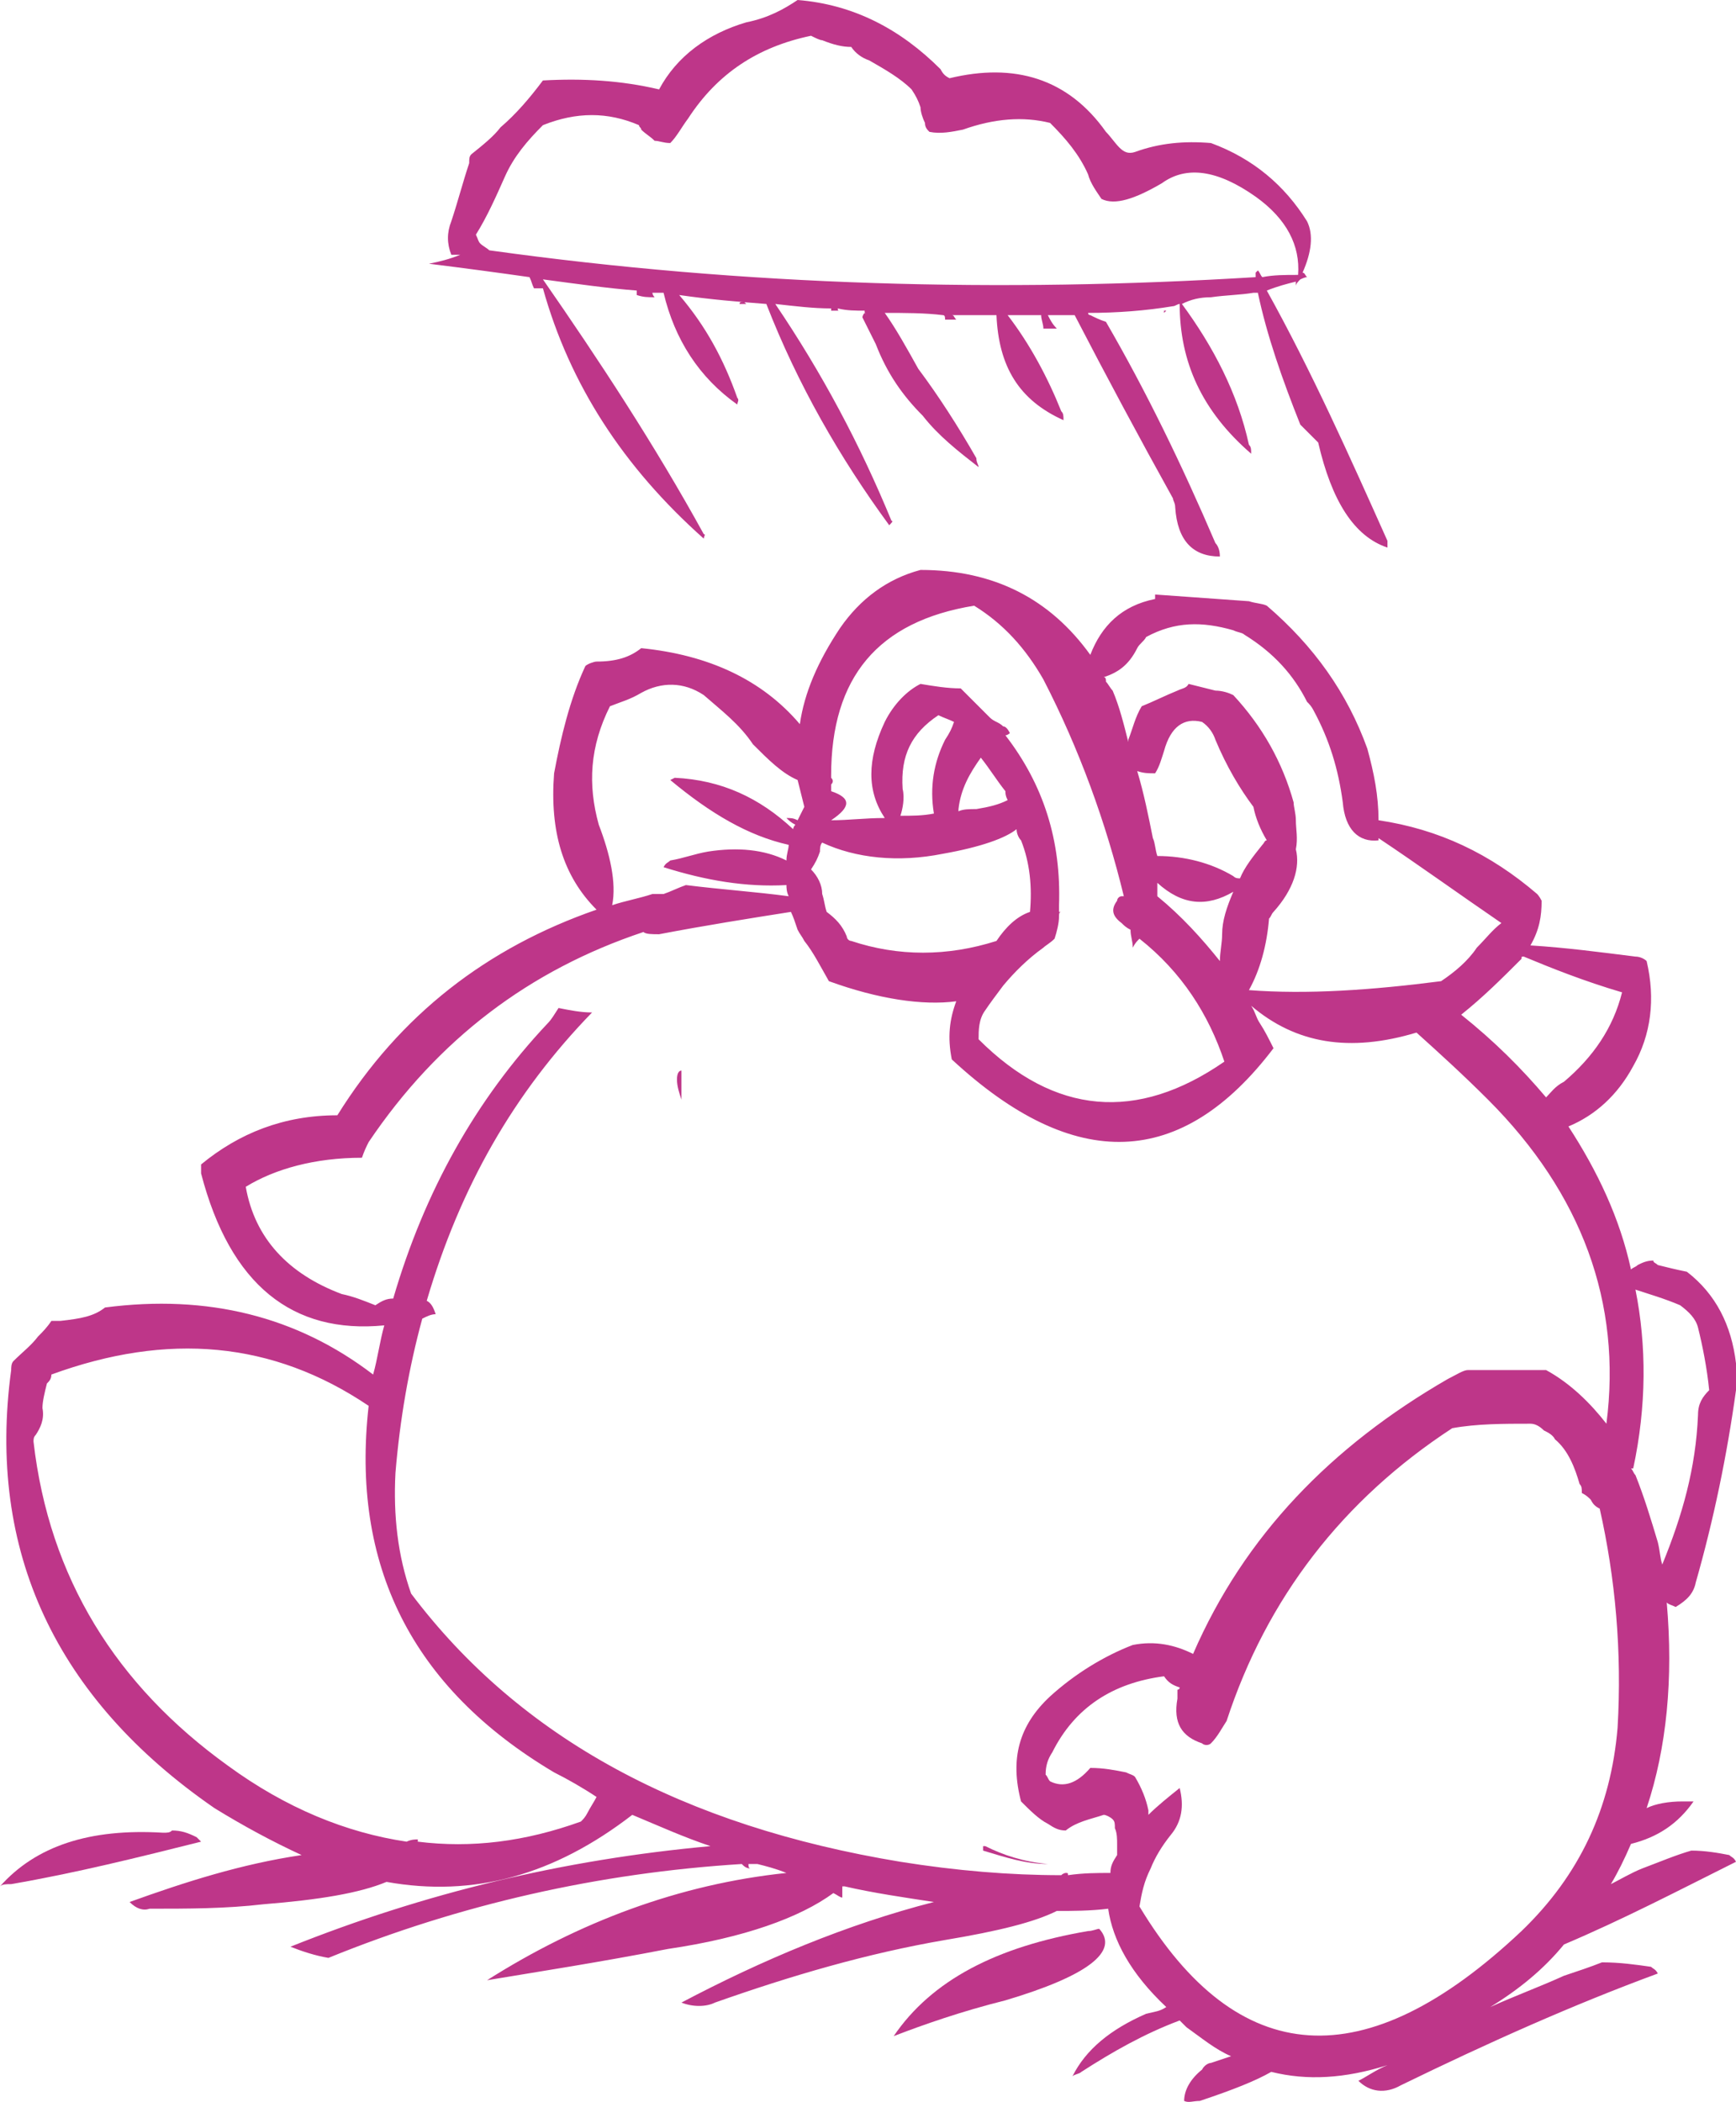 <?xml version="1.0" encoding="iso-8859-1"?>
<!-- Generator: Adobe Illustrator 12.0.1, SVG Export Plug-In . SVG Version: 6.00 Build 51448)  -->
<!DOCTYPE svg PUBLIC "-//W3C//DTD SVG 1.1//EN" "http://www.w3.org/Graphics/SVG/1.1/DTD/svg11.dtd">
<svg  version="1.1" id="Layer_1" xmlns="http://www.w3.org/2000/svg" xmlns:xlink="http://www.w3.org/1999/xlink" width="77.7" height="94.044"
	 viewBox="0 0 77.7 94.044" style="overflow:visible;enable-background:new 0 0 77.7 94.044;" xml:space="preserve">
<g>
	<path style="fill:#BE3689;" d="M73.7,43c-0.1-0.1-0.3-0.2-0.5-0.2c-1.6-0.2-3.1-0.4-4.7-0.5c0.4-0.7,0.5-1.3,0.5-2
		c-0.1-0.2-0.2-0.3-0.2-0.3c-2.1-1.8-4.4-2.9-7.1-3.3c0-1.1-0.2-2.1-0.5-3.2c-0.9-2.5-2.4-4.6-4.5-6.4c-0.2-0.1-0.5-0.1-0.8-0.2
		c-1.4-0.1-2.8-0.2-4.2-0.3c0,0.1,0,0.2,0,0.2c-1.5,0.3-2.4,1.2-2.9,2.5c-1.8-2.5-4.3-3.8-7.6-3.8c-1.5,0.4-2.7,1.3-3.6,2.6
		c-1,1.5-1.6,2.9-1.8,4.3c-1.7-2-4.1-3.1-7.1-3.4c-0.5,0.4-1.1,0.6-2,0.6c-0.1,0-0.4,0.1-0.5,0.2c-0.7,1.5-1.1,3.2-1.4,4.8
		c-0.2,2.6,0.4,4.6,1.9,6.1c-4.9,1.7-8.8,4.7-11.6,9.2c-2.4,0-4.4,0.8-6.1,2.2c0,0.2,0,0.3,0,0.4c1.3,5,4.1,7.2,8.2,6.8
		c-0.2,0.7-0.3,1.5-0.5,2.2c-3.4-2.6-7.4-3.6-12-3c-0.5,0.4-1.1,0.5-2,0.6c-0.1,0-0.2,0-0.4,0c-0.2,0.3-0.4,0.5-0.6,0.7
		c-0.3,0.4-0.7,0.7-1.1,1.1c-0.1,0.1-0.1,0.3-0.1,0.4c-1.1,8.1,2,14.7,9.1,19.6c1.3,0.8,2.6,1.5,3.9,2.1c-2.7,0.4-5.2,1.2-7.7,2.1
		c0.3,0.3,0.6,0.4,0.9,0.3c1.7,0,3.4,0,5.1-0.2c2.5-0.2,4.3-0.5,5.5-1c3.9,0.7,7.5-0.3,11-3c1.2,0.5,2.3,1,3.5,1.4
		C25.2,83.2,19,84.7,13,87.1c0.5,0.2,1.1,0.4,1.7,0.5c5.9-2.4,12.1-3.8,18.5-4.2c0.1,0.1,0.2,0.2,0.4,0.2c-0.1,0-0.1-0.1-0.1-0.2
		c0.2,0,0.3,0,0.4,0c0.4,0.1,0.8,0.2,1.3,0.4c-4.8,0.5-9.3,2.2-13.4,4.8c2.4-0.4,5-0.8,8.1-1.4c3.4-0.5,5.9-1.4,7.4-2.5
		c0.2,0.1,0.3,0.2,0.4,0.2c0-0.1,0-0.3,0-0.5c0,0,0,0,0.1,0c1.3,0.3,2.7,0.5,4,0.7c-3.9,1-7.7,2.6-11.3,4.5c0.5,0.2,1.1,0.2,1.5,0
		c3.4-1.2,6.8-2.2,10.3-2.8c2.4-0.4,4-0.8,5-1.3c0.7,0,1.5,0,2.3-0.1c0.2,1.4,1,2.9,2.6,4.4c-0.3,0.2-0.5,0.2-0.9,0.3
		c-1.6,0.7-2.7,1.6-3.3,2.8c0.1-0.1,0.3-0.1,0.4-0.2c1.4-0.9,2.8-1.7,4.4-2.3c0.1,0.1,0.2,0.2,0.3,0.3c0.7,0.5,1.3,1,2,1.3
		c-0.3,0.1-0.6,0.2-0.9,0.3c-0.1,0-0.3,0.1-0.4,0.3C53.3,93,53,93.5,53,94c0.2,0.1,0.4,0,0.7,0c1.5-0.5,2.5-0.9,3.2-1.3
		c1.6,0.4,3.3,0.3,5.2-0.3c-0.5,0.2-0.9,0.5-1.3,0.7c0.5,0.5,1.2,0.6,1.9,0.2c3.9-1.9,7.7-3.6,11.5-5c-0.1-0.2-0.2-0.2-0.3-0.3
		c-0.7-0.1-1.4-0.2-2.2-0.2c-0.5,0.2-1.1,0.4-1.7,0.6c-1.1,0.5-2.2,0.9-3.3,1.4C68,89,69.1,88.1,70,87c2.6-1.1,5.1-2.4,7.7-3.7
		c-0.1-0.2-0.2-0.2-0.3-0.3c-0.5-0.1-1.1-0.2-1.7-0.2c-0.7,0.2-1.4,0.5-2.2,0.8c-0.5,0.2-1,0.5-1.4,0.7c0.3-0.5,0.6-1.1,0.9-1.8
		c1.2-0.3,2.1-0.9,2.8-1.9c-0.2,0-0.3,0-0.5,0c-0.6,0-1.2,0.1-1.6,0.3c0.9-2.7,1.2-5.8,0.9-9.2c0.1,0.1,0.2,0.1,0.4,0.2
		c0.5-0.3,0.8-0.6,0.9-1.1c0.8-2.8,1.4-5.7,1.8-8.6c0-0.5,0-0.9,0-1.2c-0.2-1.7-0.9-3.1-2.2-4.1c-0.5-0.1-0.9-0.2-1.3-0.3
		c-0.1-0.1-0.2-0.1-0.2-0.2c-0.3,0-0.5,0.1-0.7,0.2c-0.1,0.1-0.2,0.1-0.3,0.2c-0.5-2.3-1.5-4.4-2.8-6.4c1.2-0.5,2.2-1.4,2.9-2.7
		C73.9,46.3,74.1,44.7,73.7,43z M75.2,58.4c0.4,0.3,0.7,0.6,0.8,1c0.2,0.8,0.4,1.8,0.5,2.8c-0.3,0.3-0.5,0.6-0.5,1.1
		c-0.1,2.4-0.7,4.5-1.6,6.7c-0.1-0.3-0.1-0.6-0.2-1c-0.3-1-0.6-2-1-3c-0.1-0.1-0.1-0.2-0.2-0.3c0.1,0,0.1,0,0.1,0
		c0.6-2.8,0.6-5.5,0.1-8C73.8,57.9,74.5,58.1,75.2,58.4z M50.9,29c0.1-0.2,0.3-0.3,0.4-0.5c1.3-0.7,2.5-0.7,3.9-0.3
		c0.2,0.1,0.4,0.1,0.5,0.2c1.3,0.8,2.2,1.8,2.8,3c0.1,0.1,0.2,0.2,0.3,0.4c0.7,1.3,1.1,2.6,1.3,4.1c0.1,1.2,0.7,1.8,1.6,1.7
		c0,0,0,0,0-0.1c1.8,1.2,3.6,2.5,5.5,3.8c-0.4,0.3-0.7,0.7-1.1,1.1c-0.4,0.6-1,1.1-1.6,1.5c-3.1,0.4-6,0.6-8.6,0.4
		c0.5-0.9,0.8-2,0.9-3.2c0.1-0.1,0.1-0.2,0.2-0.3c0.9-1,1.2-2,1-2.8c0.1-0.5,0-0.9,0-1.3c0-0.3-0.1-0.6-0.1-0.8
		c-0.5-1.8-1.4-3.4-2.7-4.8c-0.2-0.1-0.5-0.2-0.8-0.2c-0.4-0.1-0.8-0.2-1.2-0.3c-0.1,0.2-0.3,0.2-0.5,0.3c-0.5,0.2-1.1,0.5-1.6,0.7
		c-0.3,0.5-0.4,1-0.6,1.5v0.1c-0.2-0.8-0.4-1.6-0.7-2.3c-0.1-0.1-0.2-0.3-0.3-0.4c0-0.1,0-0.2-0.1-0.2C50,30.1,50.5,29.8,50.9,29z
		 M45.2,32.8c-0.1-0.2-0.2-0.3-0.3-0.3c-0.2-0.2-0.4-0.2-0.6-0.4c-0.4-0.4-0.8-0.8-1.3-1.3c-0.6,0-1.2-0.1-1.8-0.2
		c-0.6,0.3-1.2,0.9-1.6,1.7c-0.8,1.7-0.8,3.1,0,4.3c-0.9,0-1.6,0.1-2.4,0.1c0.9-0.6,0.9-1,0-1.3c0-0.1,0-0.2,0-0.3l0,0
		c0.1-0.1,0.1-0.2,0-0.3c0,0,0,0,0-0.1c0-4.4,2.1-6.9,6.4-7.6c1.3,0.8,2.3,1.9,3.1,3.3c1.6,3.1,2.8,6.4,3.6,9.7h-0.1
		c-0.1,0-0.2,0.1-0.2,0.2c-0.3,0.4-0.2,0.7,0.2,1c0.1,0.1,0.2,0.2,0.4,0.3c0,0.3,0.1,0.5,0.1,0.8c0.1-0.2,0.2-0.3,0.3-0.4
		c1.9,1.5,3.1,3.4,3.8,5.5c-3.9,2.7-7.6,2.4-11-1c0-0.4,0-0.9,0.3-1.3c0.2-0.3,0.5-0.7,0.8-1.1c0.5-0.6,1.1-1.2,1.8-1.7
		c0.1-0.1,0.3-0.2,0.5-0.4c0.1-0.3,0.2-0.7,0.2-1c0-0.1,0-0.2,0.1-0.2c-0.1,0-0.1,0-0.1,0c0-0.1,0-0.2,0-0.3
		c0.1-2.9-0.7-5.4-2.4-7.6C45.1,32.9,45.2,32.8,45.2,32.8z M42,32c0.2,0.1,0.5,0.2,0.7,0.3c-0.1,0.3-0.2,0.5-0.4,0.8
		c-0.5,1-0.7,2.1-0.5,3.3c-0.5,0.1-1,0.1-1.5,0.1c0.1-0.3,0.2-0.8,0.1-1.2C40.3,33.8,40.8,32.8,42,32z M43.9,33.9
		c0.4,0.5,0.7,1,1.1,1.5c0,0.1,0,0.2,0.1,0.4c-0.4,0.2-0.8,0.3-1.4,0.4c-0.3,0-0.6,0-0.8,0.1c0-0.1,0-0.1,0-0.1
		C43,35.3,43.4,34.6,43.9,33.9z M50.9,34.5c0.3,0.1,0.5,0.1,0.8,0.1c0.2-0.3,0.3-0.7,0.4-1c0.3-1.1,0.9-1.5,1.7-1.3
		c0.3,0.2,0.5,0.5,0.6,0.8c0.5,1.2,1.1,2.2,1.7,3c0.1,0.5,0.3,1,0.6,1.5c-0.1,0-0.1,0.1-0.2,0.2c-0.4,0.5-0.8,1-1,1.5
		c-0.1,0-0.2,0-0.3-0.1c-1-0.6-2.2-0.9-3.4-0.9c-0.1-0.3-0.1-0.6-0.2-0.8C51.4,36.5,51.2,35.5,50.9,34.5z M33.7,33.3
		c0.7,0.7,1.3,1.3,2,1.6c0.1,0.4,0.2,0.8,0.3,1.2c-0.1,0.2-0.2,0.4-0.3,0.6c-0.2-0.1-0.3-0.1-0.5-0.1c0.1,0.1,0.2,0.2,0.4,0.3
		c-0.1,0.1-0.1,0.2-0.1,0.2c-1.5-1.4-3.2-2.2-5.3-2.3L30,34.9c1.8,1.5,3.5,2.5,5.3,2.9c0,0.2-0.1,0.4-0.1,0.7
		c-1-0.5-2.2-0.6-3.5-0.4c-0.6,0.1-1.1,0.3-1.7,0.4c-0.1,0.1-0.2,0.1-0.3,0.3c1.9,0.6,3.7,0.9,5.5,0.8c0,0.1,0,0.3,0.1,0.5
		c-1.5-0.2-3-0.3-4.6-0.5c-0.3,0.1-0.7,0.3-1,0.4c-0.1,0-0.4,0-0.5,0c-0.6,0.2-1.2,0.3-1.8,0.5c0.2-1-0.1-2.3-0.6-3.6
		c-0.5-1.8-0.4-3.5,0.5-5.3c0.5-0.2,0.9-0.3,1.4-0.6c0.9-0.5,1.9-0.5,2.8,0.1C32.3,31.8,33.1,32.4,33.7,33.3z M37,40.8
		c-0.1-0.3-0.1-0.5-0.2-0.8c0-0.4-0.2-0.8-0.5-1.1c0.2-0.3,0.3-0.5,0.4-0.8c0-0.1,0-0.3,0.1-0.4c1.5,0.7,3.4,0.9,5.4,0.5
		c1.7-0.3,2.8-0.7,3.3-1.1c0,0.2,0.1,0.4,0.2,0.5c0.4,1,0.5,2.1,0.4,3.2c-0.6,0.2-1.1,0.7-1.5,1.3c-2.2,0.7-4.4,0.7-6.5,0
		c-0.1,0-0.2-0.1-0.2-0.2C37.7,41.4,37.4,41.1,37,40.8z M35.7,41.6c0.1,0.2,0.2,0.3,0.3,0.5c0.4,0.5,0.7,1.1,1.1,1.8
		c2.2,0.8,4.2,1.1,5.7,0.9c-0.3,0.8-0.4,1.6-0.2,2.6c5.5,5.1,10.3,4.9,14.4-0.5c-0.2-0.4-0.4-0.8-0.6-1.1S56.2,45.3,56,45
		c2,1.7,4.4,2.1,7.4,1.2c1,0.9,2.1,1.9,3.2,3c4.2,4.2,6,9.1,5.3,14.5c-0.7-0.9-1.6-1.8-2.7-2.4c-1.1,0-2.3,0-3.5,0
		c-0.2,0-0.5,0.2-0.9,0.4c-5.2,3-9.1,7-11.4,12.3c-0.8-0.4-1.7-0.6-2.7-0.4c-1.3,0.5-2.6,1.3-3.7,2.3c-1.4,1.3-1.8,2.8-1.3,4.7
		c0.4,0.4,0.8,0.8,1.2,1c0.3,0.2,0.5,0.3,0.8,0.3c0.5-0.4,1.1-0.5,1.7-0.7c0.1,0,0.3,0.1,0.4,0.2c0.1,0.1,0.1,0.2,0.1,0.4
		C50,82,50,82.3,50,82.5c0,0.2,0,0.3,0,0.4V83c-0.2,0.3-0.3,0.5-0.3,0.8c-0.6,0-1.2,0-1.9,0.1c0-0.1,0-0.1-0.1-0.1
		c0,0-0.1,0-0.2,0.1c-2.3,0-4.7-0.2-7.2-0.6c-9.7-1.6-17-5.5-21.9-12c-0.6-1.7-0.8-3.5-0.7-5.4c0.2-2.4,0.6-4.7,1.2-6.9
		c0.2-0.1,0.4-0.2,0.6-0.2c-0.1-0.3-0.2-0.5-0.4-0.6c1.5-5.1,3.9-9.3,7.4-12.9c-0.5,0-1-0.1-1.5-0.2c-0.2,0.3-0.3,0.5-0.5,0.7
		c-3.2,3.4-5.5,7.5-6.9,12.3c-0.3,0-0.5,0.1-0.8,0.3c-0.5-0.2-1-0.4-1.5-0.5c-2.4-0.9-3.9-2.5-4.3-4.8c1.3-0.8,3.1-1.3,5.2-1.3
		c0.1-0.3,0.2-0.5,0.3-0.7c3.1-4.6,7.2-7.7,12.3-9.4c0.1,0.1,0.4,0.1,0.7,0.1c2.1-0.4,4-0.7,5.9-1C35.5,41,35.6,41.3,35.7,41.6z
		 M51.8,40.1L51.8,40.1c0-0.2,0-0.4,0-0.6c1.1,1,2.2,1.1,3.4,0.4c-0.3,0.7-0.5,1.3-0.5,1.9c0,0.4-0.1,0.8-0.1,1.2
		C53.8,42,52.9,41,51.8,40.1z M65.4,45.4c1-0.8,1.8-1.6,2.7-2.5c0-0.1,0-0.1,0.1-0.1c1.2,0.5,2.7,1.1,4.4,1.6
		c-0.4,1.6-1.3,2.9-2.6,4c-0.4,0.2-0.6,0.5-0.8,0.7C68.1,47.8,66.9,46.6,65.4,45.4z M1.5,64.5c0-0.1,0-0.2,0.1-0.3
		C1.8,63.9,2,63.5,1.9,63c0-0.3,0.1-0.7,0.2-1.1c0.1-0.1,0.2-0.2,0.2-0.4c5.2-1.9,9.9-1.5,14.2,1.4c-0.8,7.1,1.9,12.6,8.3,16.4
		c0.6,0.3,1.3,0.7,1.9,1.1c-0.1,0.2-0.3,0.5-0.4,0.7c-0.1,0.2-0.2,0.3-0.3,0.4c-2.5,0.9-4.9,1.2-7.3,0.9c0,0,0,0,0-0.1
		c-0.1,0-0.3,0-0.5,0.1c-2.7-0.4-5.4-1.5-8-3.4C5.2,75.4,2.2,70.6,1.5,64.5z M68.5,63.7c0.2,0,0.4,0.1,0.6,0.3
		c0.2,0.1,0.4,0.2,0.5,0.4c0.6,0.5,0.9,1.3,1.1,2c0.1,0.1,0.1,0.2,0.1,0.4c0.2,0.1,0.3,0.2,0.4,0.3c0.1,0.2,0.2,0.3,0.4,0.4
		c0.7,3.1,1,6.4,0.8,9.8c-0.3,3.6-1.7,6.6-4.3,9.1c-7,6.6-12.7,6.2-17.1-1.1c0.1-0.6,0.2-1.1,0.5-1.7c0.2-0.5,0.5-1,0.9-1.5
		c0.5-0.6,0.6-1.3,0.4-2.1c-0.5,0.4-1,0.8-1.4,1.2c0-0.1,0-0.1,0-0.2c-0.1-0.5-0.3-1-0.6-1.5c-0.1-0.1-0.2-0.1-0.4-0.2
		c-0.5-0.1-1-0.2-1.6-0.2c-0.6,0.7-1.2,0.9-1.8,0.6c-0.1-0.1-0.1-0.2-0.2-0.3c0-0.4,0.1-0.7,0.3-1c1-2,2.7-3.1,5-3.4
		c0.2,0.3,0.4,0.4,0.7,0.5c0,0,0,0.1-0.1,0.1c0,0.2,0,0.3,0,0.4c-0.2,1.1,0.2,1.7,1.1,2c0.1,0.1,0.3,0.1,0.4,0
		c0.3-0.3,0.5-0.7,0.7-1c1.8-5.5,5.2-9.9,10.1-13.1C66.1,63.7,67.3,63.7,68.5,63.7z"/>
	<path style="fill:#BE3689;" d="M30.5,47.9c-0.1,0-0.2,0.1-0.2,0.4s0.1,0.6,0.2,0.9C30.5,48.7,30.5,48.3,30.5,47.9z"/>
	<path style="fill:#BE3689;" d="M46.9,83.4c-1.1-0.1-2-0.4-2.8-0.8H44c0,0.1,0,0.2,0,0.2C45,83.1,45.9,83.4,46.9,83.4z"/>
	<path style="fill:#BE3689;" d="M58.5,9.9c-1-1.6-2.4-2.8-4.3-3.5c-1.2-0.1-2.3,0-3.4,0.4c-0.3,0.1-0.5,0-0.7-0.2
		c-0.2-0.2-0.4-0.5-0.6-0.7c-1.7-2.4-4.1-3.1-7-2.4c-0.2-0.1-0.3-0.2-0.4-0.4c-1.8-1.8-3.9-2.9-6.4-3.1c-0.6,0.4-1.3,0.8-2.3,1
		c-1.7,0.5-3.1,1.5-3.9,3c-1.7-0.4-3.4-0.5-5.2-0.4c-0.6,0.8-1.2,1.5-1.9,2.1c-0.3,0.4-0.8,0.8-1.3,1.2C21,7,21,7.1,21,7.3
		c-0.3,0.9-0.5,1.7-0.8,2.6c-0.2,0.5-0.2,1,0,1.5c0.1,0,0.2,0,0.4,0c-0.5,0.2-0.9,0.3-1.4,0.4c1.6,0.2,3.1,0.4,4.5,0.6
		c0.1,0.2,0.1,0.3,0.2,0.5c0.2,0,0.3,0,0.4,0c1.2,4.3,3.6,8,7.2,11.2c0-0.1,0.1-0.2,0-0.2c-2.2-4-4.7-7.8-7.2-11.4
		c1.5,0.2,2.9,0.4,4.2,0.5c0,0.1,0,0.2,0,0.2c0.3,0.1,0.5,0.1,0.8,0.1c-0.1-0.1-0.1-0.2-0.1-0.2c0.1,0,0.3,0,0.5,0
		c0.5,2.1,1.6,3.8,3.3,5c0-0.1,0.1-0.2,0-0.3c-0.6-1.7-1.4-3.2-2.6-4.6c1.4,0.2,2.6,0.3,3.9,0.4c1.4,3.6,3.3,6.9,5.5,9.9
		c0.1-0.1,0.2-0.2,0.1-0.2c-1.4-3.4-3.1-6.6-5.2-9.7c0.9,0.1,1.7,0.2,2.5,0.2c0,0.1,0,0.1,0,0.1c0.1,0,0.2,0,0.4,0
		c-0.1,0-0.1,0-0.1-0.1c0.4,0.1,0.8,0.1,1.2,0.1c0,0.1,0,0.1,0.1,0.2C38.7,14,38.7,14,38.7,14c-0.1,0.1-0.1,0.2-0.1,0.2
		c0.2,0.4,0.4,0.8,0.6,1.2c0.5,1.3,1.2,2.3,2.1,3.2c0.7,0.9,1.6,1.6,2.5,2.3c0-0.1-0.1-0.2-0.1-0.4c-0.8-1.4-1.7-2.8-2.6-4
		c-0.5-0.9-1-1.8-1.5-2.5c0.9,0,1.8,0,2.6,0.1c0.1,0,0.1,0.1,0.1,0.2c0.2,0,0.3,0,0.5,0c-0.1-0.1-0.1-0.2-0.2-0.2c0.7,0,1.4,0,2,0
		c0.1,2.3,1,3.8,3,4.7c0-0.2,0-0.3-0.1-0.4c-0.6-1.5-1.4-3-2.4-4.3c0.5,0,1,0,1.5,0c0,0.2,0.1,0.4,0.1,0.6c0.2,0,0.4,0,0.6,0
		c-0.2-0.2-0.3-0.4-0.4-0.6c0.4,0,0.8,0,1.2,0c1.4,2.7,2.9,5.5,4.4,8.2c0,0.1,0.1,0.2,0.1,0.4c0.1,1.5,0.8,2.2,2,2.2
		c0-0.3-0.1-0.5-0.2-0.6c-1.5-3.5-3.1-6.8-4.9-9.9c-0.3-0.1-0.5-0.2-0.7-0.3c0,0-0.1,0-0.1-0.1c1.3,0,2.6-0.1,3.8-0.3
		c0.1,0,0.2-0.1,0.3-0.1c0,2.6,1,4.8,3.2,6.7c0-0.2,0-0.3-0.1-0.4c-0.5-2.3-1.6-4.4-3-6.3c0.4-0.2,0.8-0.3,1.3-0.3
		c0.7-0.1,1.3-0.1,1.9-0.2c0.1,0,0.1,0,0.2,0c0.4,1.9,1.1,3.9,1.9,5.9c0.3,0.3,0.5,0.5,0.8,0.8c0.6,2.6,1.6,4.2,3.1,4.7
		c0-0.1,0-0.2,0-0.3c-1.7-3.8-3.4-7.6-5.4-11.2c0.5-0.2,0.9-0.3,1.3-0.4c0,0,0,0.1,0,0.2c0-0.1,0.1-0.2,0.2-0.3c0,0,0.2-0.1,0.3-0.1
		c-0.1-0.1-0.1-0.2-0.2-0.2C58.7,11.3,58.8,10.5,58.5,9.9z M52,8.2c1.1-0.8,2.5-0.6,4.2,0.6c1.4,1,2,2.2,1.9,3.5
		c-0.6,0-1.1,0-1.6,0.1c-0.1-0.1-0.1-0.2-0.2-0.3l-0.1,0.1c0,0.1,0,0.1,0,0.2c-11.4,0.7-22.8,0.4-34.3-1.2c-0.1-0.1-0.3-0.2-0.4-0.3
		c-0.1-0.1-0.1-0.2-0.2-0.4c0.5-0.8,0.9-1.7,1.3-2.6c0.4-0.9,1-1.6,1.7-2.3c1.5-0.6,2.9-0.6,4.3,0c0,0.1,0.1,0.1,0.1,0.2
		c0.2,0.2,0.4,0.3,0.6,0.5c0.2,0,0.4,0.1,0.7,0.1c0.3-0.3,0.5-0.7,0.8-1.1c1.3-2,3.1-3.2,5.5-3.7c0.2,0.1,0.4,0.2,0.5,0.2
		c0.5,0.2,0.9,0.3,1.3,0.3c0.2,0.3,0.5,0.5,0.8,0.6c0.7,0.4,1.4,0.8,1.9,1.3c0.2,0.3,0.3,0.5,0.4,0.8c0,0.2,0.1,0.5,0.2,0.7
		c0,0.2,0.1,0.3,0.2,0.4c0.5,0.1,1,0,1.5-0.1c1.4-0.5,2.7-0.6,3.9-0.3c0.7,0.7,1.3,1.4,1.7,2.3c0.1,0.4,0.4,0.8,0.6,1.1
		C49.9,9.2,50.8,8.9,52,8.2z M24.3,12.5L24.3,12.5c-0.1,0-0.1,0-0.1,0H24.3z"/>
	<path style="fill:#BE3689;" d="M52.1,14c0.1-0.1,0.1-0.1,0.1-0.1h-0.1C52.1,13.9,52.1,13.9,52.1,14z"/>
	<path style="fill:#BE3689;" d="M33.1,13.6c0.1,0,0.2,0,0.3,0c0,0,0,0-0.1-0.1C33.2,13.5,33.1,13.5,33.1,13.6z"/>
	<path style="fill:#BE3689;" d="M8.8,82.2c-0.4-0.2-0.7-0.3-1.1-0.3C7.6,82,7.5,82,7.3,82C4,81.8,1.6,82.6,0,84.4
		c0.1-0.1,0.3-0.1,0.5-0.1c2.9-0.5,5.7-1.2,8.5-1.9C8.9,82.3,8.8,82.2,8.8,82.2z"/>
	<path style="fill:#BE3689;" d="M45,89.5c3.7-1.1,5.1-2.2,4.2-3.2c-0.1,0-0.3,0.1-0.5,0.1c-4.1,0.7-7,2.2-8.7,4.7
		C41.3,90.6,43,90,45,89.5z"/>
</g>
</svg>
